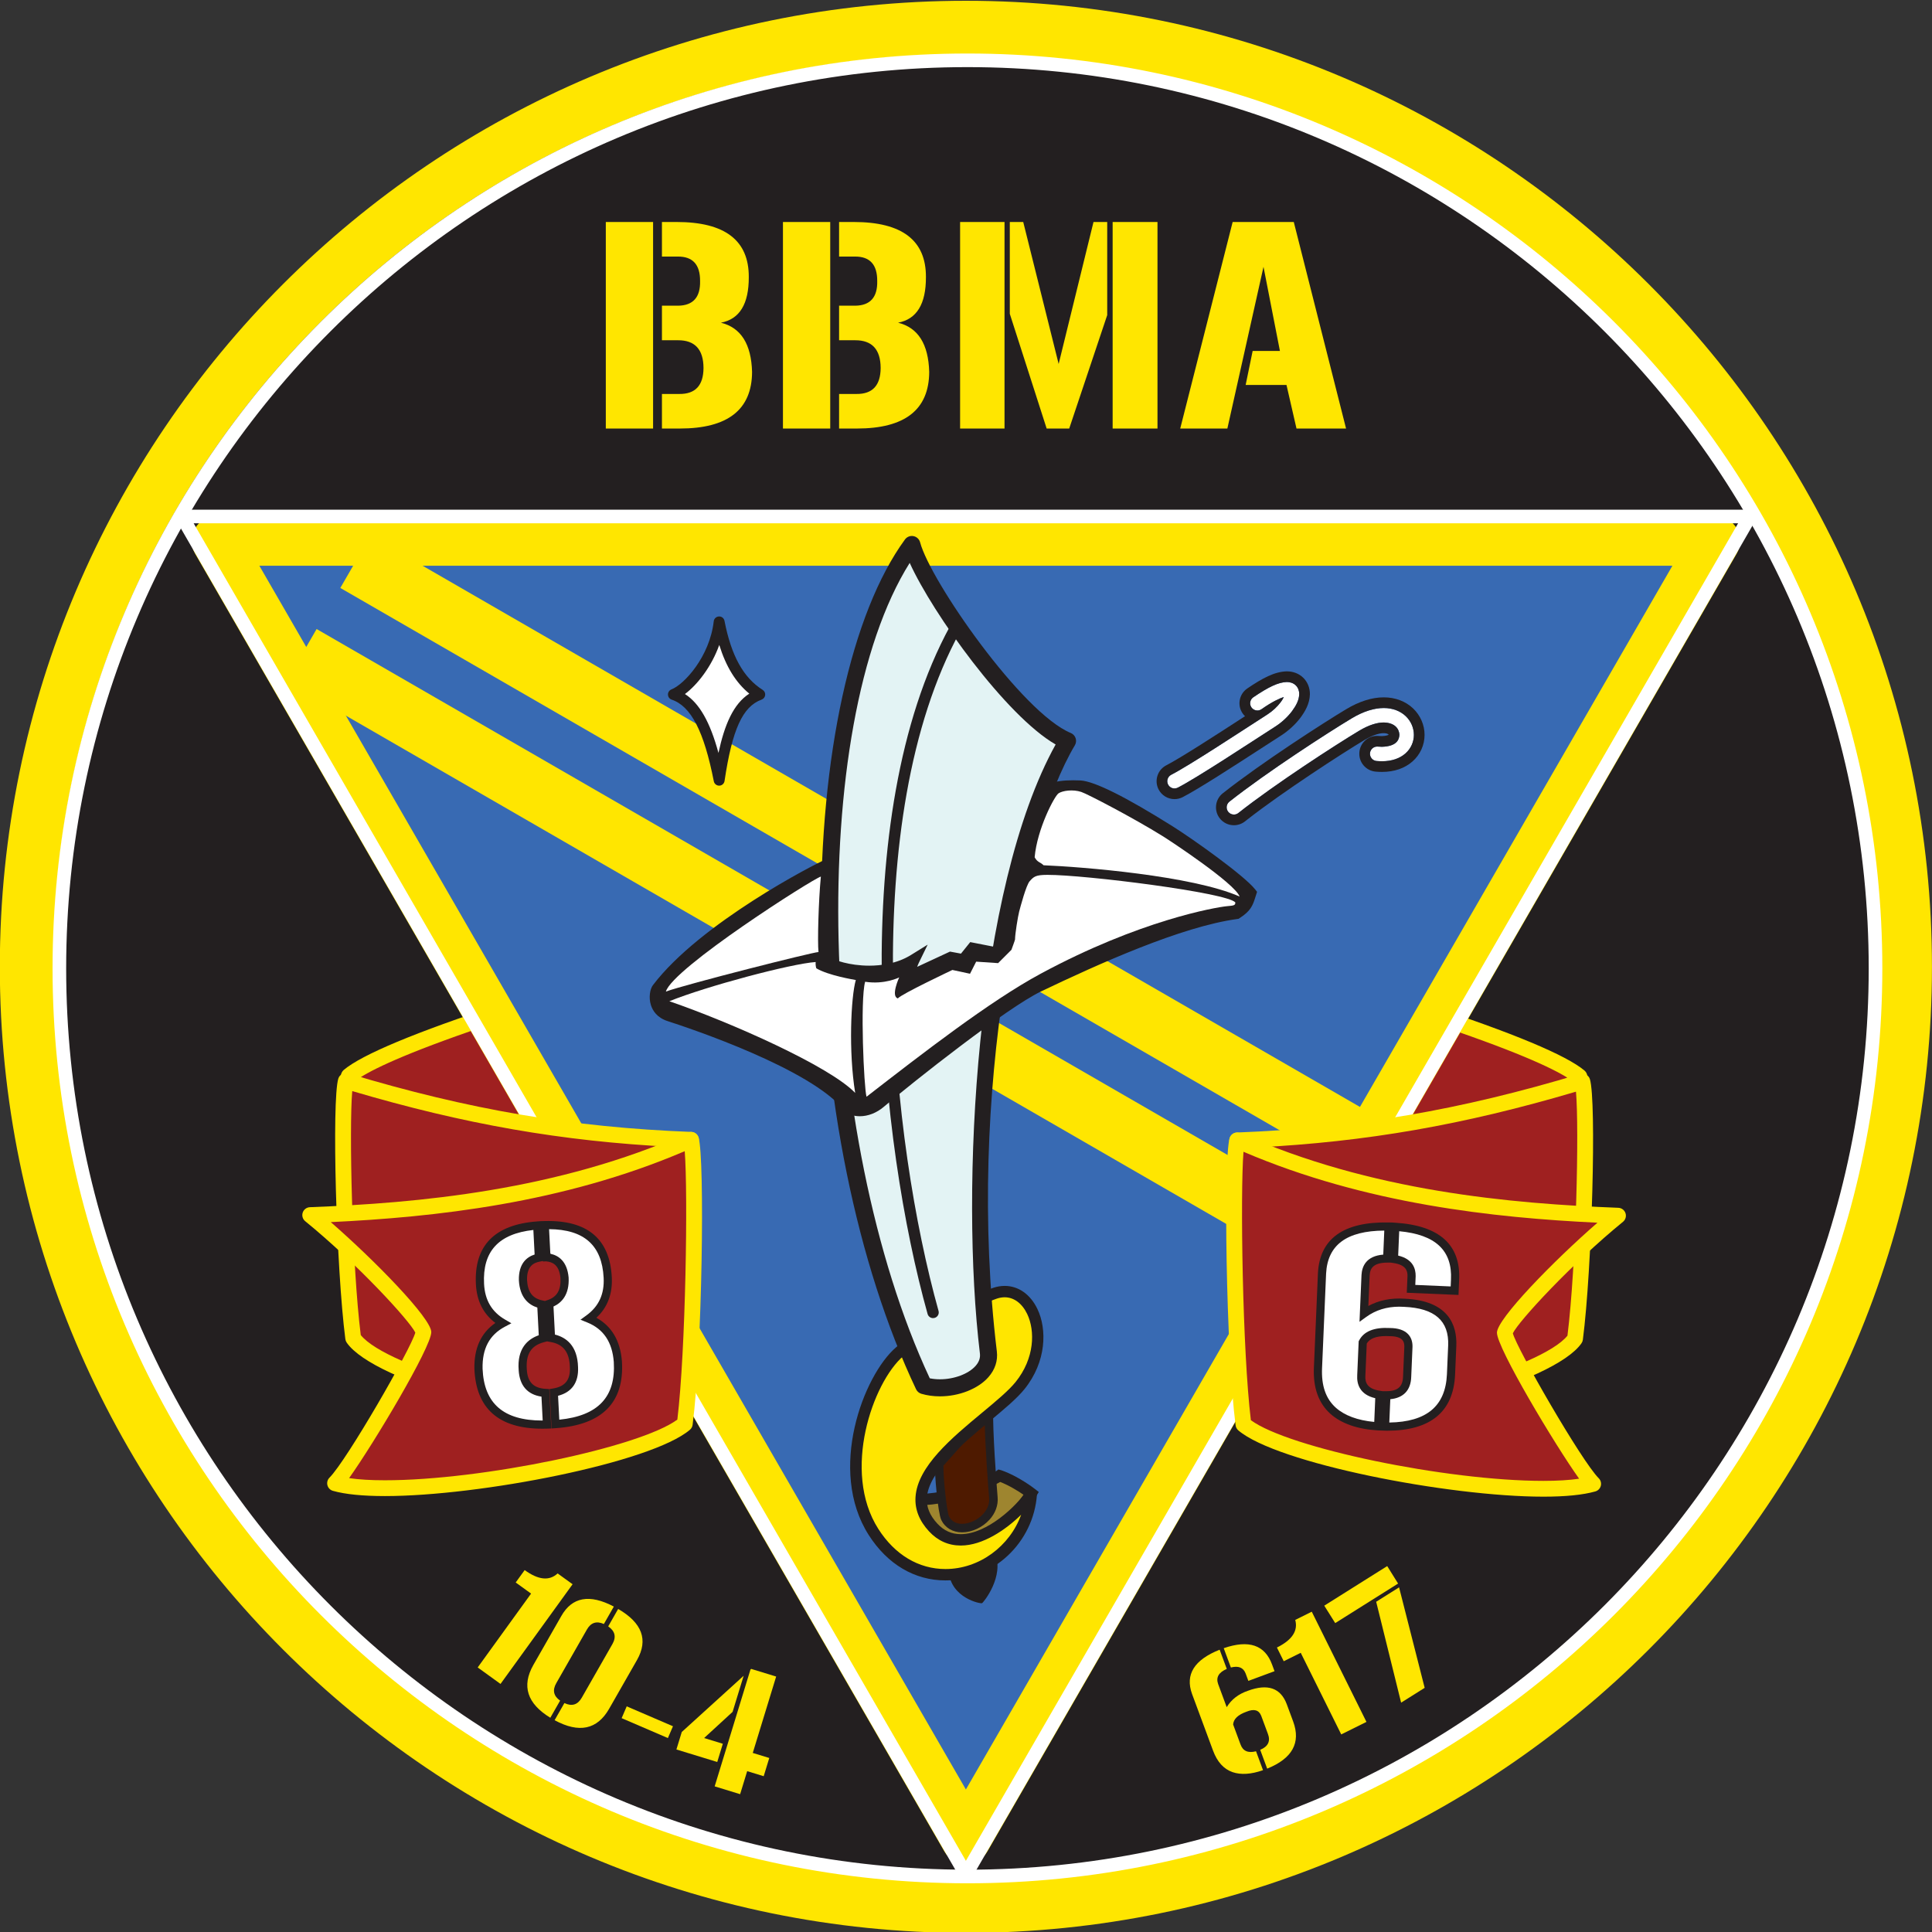 <?xml version="1.0" encoding="UTF-8" standalone="no"?>
<svg id="svg2" xmlns="http://www.w3.org/2000/svg" viewBox="0 0 473 473" height="473" width="473" xml:space="preserve"
     version="1.1">
    <rect x="0" y="0" width="473" height="473" fill="#333333" stroke="none"/>
    <defs id="defs6">
        <clipPath id="clipPath18"><path id="path16" d="M 0,792 H 612 V 0 H 0 Z"/></clipPath>
    </defs>
    <g id="g10" transform="matrix(1.333,0,0,-1.333,-172.229,762.913)">
        <g id="g12">
            <g clip-path="url(#clipPath18)" id="g14">
                <g transform="translate(479.129,394.754)" id="g20">
                    <path id="path22"
                          style="fill:#231f20;fill-opacity:1;fill-rule:nonzero;stroke:none"
                          d="m 0,0 c 0,-95.284 -77.244,-172.527 -172.527,-172.527 -95.283,0 -172.526,77.243 -172.526,172.527 0,95.283 77.243,172.526 172.526,172.526 C -77.244,172.526 0,95.283 0,0"
                    />
                </g>
                <g id="g24">
                    <path id="path26" transform="translate(306.602,562.375)"
                          style="fill:#ffe600;fill-opacity:1;fill-rule:nonzero;stroke:none"
                          d="m 0,0 c -92.426,0 -167.621,-75.194 -167.621,-167.621 0,-92.428 75.195,-167.622 167.621,-167.622 92.428,0 167.622,75.194 167.622,167.622 C 167.622,-75.194 92.428,0 0,0 m 0,-345.053 c -97.835,0 -177.43,79.596 -177.43,177.432 0,97.835 79.595,177.431 177.43,177.431 97.836,0 177.432,-79.596 177.432,-177.431 0,-97.836 -79.596,-177.432 -177.432,-177.432"
                    />
                </g>
                <g id="g28">
                    <path id="path30" transform="translate(306.887,560)"
                          style="fill:#ffffff;fill-opacity:1;fill-rule:nonzero;stroke:none"
                          d="m 0,0 c -91.274,0 -165.53,-74.257 -165.53,-165.531 0,-91.276 74.256,-165.533 165.53,-165.533 91.275,0 165.533,74.257 165.533,165.533 C 165.533,-74.257 91.275,0 0,0 m 0,-333.564 c -92.652,0 -168.03,75.378 -168.03,168.033 C -168.03,-72.878 -92.652,2.5 0,2.5 92.654,2.5 168.033,-72.878 168.033,-165.531 168.033,-258.186 92.654,-333.564 0,-333.564"
                    />
                </g>
                <g id="g32">
                    <path id="path34" transform="translate(193.272,374.707)"
                          style="fill:#9f2020;fill-opacity:1;fill-rule:nonzero;stroke:none"
                          d="M 0,0 C 4.706,3.97 23.117,10.078 28.692,11.909 31.05,9.049 40.311,-12.316 40.849,-13.445 41.389,-14.574 -1.153,-2.674 0,0"
                    />
                </g>
                <g id="g36" transform="translate(195.484,374.507)">
                    <path id="path38"
                          style="fill:#ffe600;fill-opacity:1;fill-rule:nonzero;stroke:none"
                          d="M 0,0 C 5.336,-2.934 28.662,-9.804 36.267,-11.491 30.969,0.456 27.492,7.797 25.903,10.393 9.57,4.987 2.802,1.76 0,0 m 38.455,-14.771 c -2.17,0 -39.131,9.732 -41.812,13.808 -0.36,0.547 -0.428,1.18 -0.188,1.737 0.089,0.207 0.225,0.39 0.397,0.535 3.345,2.822 13.161,6.92 29.174,12.178 0.569,0.186 1.191,0.005 1.572,-0.455 1.872,-2.27 7.138,-13.907 11.517,-23.791 0.45,-1.015 0.747,-1.686 0.83,-1.861 0.215,-0.449 0.184,-1.014 -0.081,-1.435 -0.169,-0.267 -0.576,-0.716 -1.409,-0.716"
                    />
                </g>
                <g id="g40" transform="translate(419.282,374.597)">
                    <path id="path42"
                          style="fill:#9f2020;fill-opacity:1;fill-rule:nonzero;stroke:none"
                          d="M 0,0 C -4.706,3.97 -23.117,10.079 -28.692,11.909 -31.051,9.05 -40.311,-12.315 -40.85,-13.445 -41.39,-14.574 1.153,-2.674 0,0"
                    />
                </g>
                <g id="g44" transform="translate(391.166,384.789)">
                    <path id="path46"
                          style="fill:#ffe600;fill-opacity:1;fill-rule:nonzero;stroke:none"
                          d="m 0,0 c -1.589,-2.595 -5.066,-9.938 -10.363,-21.884 7.603,1.688 30.93,8.558 36.266,11.491 C 23.101,-8.631 16.331,-5.401 0,0 m -12.552,-25.163 v 0 c -0.833,0 -1.24,0.448 -1.409,0.717 -0.266,0.421 -0.296,0.985 -0.081,1.434 0.083,0.174 0.38,0.846 0.831,1.863 4.378,9.883 9.644,21.519 11.516,23.789 0.38,0.461 1.005,0.641 1.571,0.455 16.009,-5.255 25.825,-9.353 29.176,-12.179 0.172,-0.145 0.307,-0.327 0.396,-0.534 0.24,-0.558 0.172,-1.191 -0.187,-1.737 -2.682,-4.078 -39.64,-13.808 -41.813,-13.808"
                    />
                </g>
                <g transform="translate(444.254,472.976)" id="g48">
                    <path id="path50"
                          style="fill:#386ab3;fill-opacity:1;fill-rule:nonzero;stroke:none"
                          d="M 0,0 -137.652,-238.421 -275.305,0 Z"
                    />
                </g>
                <g id="g52" transform="translate(176.837,468.422)">
                    <path id="path54"
                          style="fill:#ffe600;fill-opacity:1;fill-rule:nonzero;stroke:none"
                          d="M 0,0 129.765,-224.759 259.528,0 Z m 129.765,-238.422 c -1.627,0 -3.131,0.868 -3.945,2.277 L -11.833,2.277 c -0.813,1.409 -0.813,3.145 0,4.555 0.814,1.409 2.318,2.276 3.945,2.276 h 275.305 c 1.626,0 3.13,-0.867 3.944,-2.276 0.813,-1.41 0.813,-3.146 0,-4.555 L 133.708,-236.145 c -0.813,-1.409 -2.316,-2.277 -3.943,-2.277"
                    />
                </g>
                <g transform="translate(164.773,476.218)" id="g56">
                    <path id="path58"
                          style="fill:#ffffff;fill-opacity:1;fill-rule:nonzero;stroke:none"
                          d="M 0,0 141.83,-245.656 283.658,0 Z m 141.83,-249.406 c -0.447,0 -0.86,0.238 -1.083,0.625 L -3.248,0.625 c -0.223,0.387 -0.223,0.863 0,1.25 0.224,0.387 0.636,0.625 1.083,0.625 h 287.988 c 0.447,0 0.86,-0.238 1.083,-0.625 0.223,-0.387 0.223,-0.863 0,-1.25 L 142.912,-248.781 c -0.224,-0.387 -0.636,-0.625 -1.082,-0.625"
                    />
                </g>
                <g transform="translate(184.582,451.998)" id="g60">
                    <path id="path62"
                          style="fill:#386ab3;fill-opacity:1;fill-rule:nonzero;stroke:none"
                          d="M 0,0 189.289,-109.287"
                    />
                </g>
                <g transform="translate(371.099,337.91)" id="g64">
                    <path id="path66"
                          style="fill:#ffe600;fill-opacity:1;fill-rule:nonzero;stroke:none"
                          d="m 0,0 -189.289,109.286 5.544,9.603 L 5.543,9.602 Z"
                    />
                </g>
                <g transform="translate(194.481,469.144)" id="g68">
                    <path id="path70"
                          style="fill:#386ab3;fill-opacity:1;fill-rule:nonzero;stroke:none"
                          d="M 0,0 189.289,-109.286"
                    />
                </g>
                <g transform="translate(380.998,355.057)" id="g72">
                    <path id="path74"
                          style="fill:#ffe600;fill-opacity:1;fill-rule:nonzero;stroke:none"
                          d="m 0,0 -189.29,109.286 5.544,9.602 L 5.543,9.602 Z"
                    />
                </g>
                <g transform="translate(261.286,458.107)" id="g76">
                    <path id="path78"
                          style="fill:#ffffff;fill-opacity:1;fill-rule:nonzero;stroke:none"
                          d="M 0,0 C 1.042,-5.361 3,-10.515 7.459,-13.331 3.164,-14.89 1.322,-20.223 0,-29.075 -1.637,-20.73 -3.951,-14.83 -8.4,-13.331 -5.61,-12.255 -0.765,-6.689 0,0"
                    />
                </g>
                <g transform="translate(255.004,444.86)" id="g80">
                    <path id="path82"
                          style="fill:#231f20;fill-opacity:1;fill-rule:nonzero;stroke:none"
                          d="M 0,0 C 2.662,-1.71 4.616,-5.138 6.156,-10.819 7.268,-5.645 8.888,-1.82 11.818,0.072 9.35,2.096 7.549,5.01 6.303,9.013 4.881,5.028 2.292,1.712 0,0 m 6.281,-16.828 c -0.476,0 -0.888,0.337 -0.981,0.807 -1.799,9.17 -4.185,13.792 -7.738,14.989 -0.399,0.135 -0.671,0.505 -0.681,0.927 -0.008,0.42 0.247,0.802 0.64,0.954 2.313,0.892 7.02,5.975 7.767,12.512 0.056,0.49 0.462,0.866 0.955,0.885 0.498,0.032 0.926,-0.324 1.02,-0.808 C 8.51,7.023 10.738,2.995 14.275,0.762 14.597,0.558 14.776,0.188 14.735,-0.191 14.694,-0.571 14.44,-0.894 14.082,-1.024 10.599,-2.288 8.689,-6.48 7.271,-15.976 c -0.072,-0.481 -0.48,-0.841 -0.966,-0.852 -0.008,0 -0.016,0 -0.024,0"
                    />
                </g>
                <g transform="translate(192.727,373.799)" id="g84">
                    <path id="path86"
                          style="fill:#9f2020;fill-opacity:1;fill-rule:nonzero;stroke:none"
                          d="m 0,0 c 23.454,-7.058 42.458,-10.004 63.393,-10.813 -10.069,-8.201 -12.257,-24.875 -12.257,-26.485 0,-2.321 6.056,-20.94 9.214,-24.098 C 47.71,-64.959 6.812,-55.172 1.345,-47.233 -0.431,-33.501 -1.054,-3.441 0,0"
                    />
                </g>
                <g transform="translate(195.463,327.125)" id="g88">
                    <path id="path90"
                          style="fill:#ffe600;fill-opacity:1;fill-rule:nonzero;stroke:none"
                          d="m 0,0 c 4.793,-5.985 33.566,-14.026 50.5,-14.026 1.777,0 3.334,0.093 4.656,0.28 -3.531,6.07 -8.206,20.997 -8.206,23.122 0,2.056 1.982,16.271 10.222,25.188 C 36.922,35.59 19.069,38.711 -1.564,44.811 -2.159,38.067 -1.6,12.778 0,0 m 50.5,-16.927 c -17.12,0 -48.02,8.189 -53.085,15.545 -0.131,0.19 -0.215,0.407 -0.245,0.637 -1.681,13 -2.515,43.853 -1.293,47.844 0.233,0.762 1.041,1.192 1.805,0.964 22.227,-6.689 41.077,-9.905 63.03,-10.752 0.603,-0.024 1.129,-0.417 1.32,-0.99 0.191,-0.572 0.008,-1.203 -0.46,-1.585 C 52.178,27.085 49.85,11.347 49.85,9.376 c 0.019,-1.872 5.889,-20.173 8.789,-23.073 0.364,-0.365 0.508,-0.894 0.378,-1.392 -0.13,-0.498 -0.514,-0.89 -1.01,-1.03 -1.903,-0.536 -4.429,-0.808 -7.507,-0.808"
                    />
                </g>
                <g transform="translate(256.12,362.986)" id="g92">
                    <path id="path94"
                          style="fill:#9f2020;fill-opacity:1;fill-rule:nonzero;stroke:none"
                          d="m 0,0 c -23.455,-10.463 -49.006,-13.018 -69.941,-13.826 10.068,-8.201 20.786,-19.88 20.786,-21.491 0,-2.322 -13.063,-24.602 -16.221,-27.759 12.64,-3.564 56.225,4.08 64.231,10.924 C 0.631,-38.419 1.054,-3.441 0,0"
                    />
                </g>
                <g transform="translate(193.322,300.853)" id="g96">
                    <path id="path98"
                          style="fill:#ffe600;fill-opacity:1;fill-rule:nonzero;stroke:none"
                          d="m 0,0 c 1.772,-0.265 3.972,-0.398 6.575,-0.398 17.865,0 46.826,6.06 53.712,11.146 1.542,12.704 1.967,41.654 1.353,49.296 C 39.218,50.443 15.574,47.916 -3.367,47.017 4.714,39.986 15.093,29.35 15.093,26.815 15.093,24.04 4.51,6.311 0,0 M 6.576,-3.299 H 6.575 c -4.075,0 -7.287,0.322 -9.547,0.96 -0.495,0.14 -0.88,0.531 -1.009,1.029 -0.13,0.498 0.013,1.029 0.377,1.392 3.161,3.16 14.957,23.657 15.764,26.644 -1.057,2.207 -10.808,12.791 -20.219,20.456 -0.468,0.381 -0.651,1.012 -0.46,1.585 0.191,0.572 0.717,0.965 1.32,0.989 19.721,0.762 45.433,3.008 69.406,13.701 0.379,0.169 0.814,0.169 1.191,-0.004 0.379,-0.172 0.665,-0.498 0.787,-0.895 C 65.355,58.734 64.852,23.412 63.091,9.795 63.045,9.438 62.869,9.111 62.595,8.878 55.529,2.837 24.046,-3.299 6.576,-3.299"
                    />
                </g>
                <g transform="translate(419.826,373.69)" id="g100">
                    <path id="path102"
                          style="fill:#9f2020;fill-opacity:1;fill-rule:nonzero;stroke:none"
                          d="m 0,0 c -23.454,-7.059 -42.458,-10.004 -63.393,-10.813 10.068,-8.202 12.257,-24.875 12.257,-26.486 0,-2.32 -6.056,-20.941 -9.215,-24.098 12.641,-3.563 53.539,6.225 59.005,14.163 C 0.431,-33.502 1.054,-3.441 0,0"
                    />
                </g>
                <g transform="translate(361.934,313.269)" id="g104">
                    <path id="path106"
                          style="fill:#ffe600;fill-opacity:1;fill-rule:nonzero;stroke:none"
                          d="m 0,0 c 1.321,-0.186 2.879,-0.28 4.656,-0.28 16.932,0 45.706,8.04 50.5,14.026 1.6,12.778 2.159,38.067 1.564,44.812 C 36.09,52.458 18.236,49.337 -2.016,48.312 6.224,39.394 8.207,25.177 8.207,23.122 8.207,20.997 3.531,6.07 0,0 M 4.657,-3.181 H 4.656 c -3.079,0 -5.604,0.272 -7.508,0.808 -0.495,0.14 -0.879,0.532 -1.009,1.03 -0.13,0.498 0.013,1.029 0.378,1.392 2.899,2.899 8.771,21.201 8.79,23.074 0,1.97 -2.328,17.707 -11.723,25.361 -0.468,0.381 -0.65,1.012 -0.46,1.584 0.191,0.573 0.717,0.966 1.32,0.99 21.956,0.848 40.806,4.063 63.031,10.752 0.762,0.231 1.57,-0.201 1.804,-0.964 C 60.502,56.854 59.667,26.001 57.985,13 57.956,12.771 57.872,12.554 57.741,12.364 52.675,5.008 21.776,-3.181 4.657,-3.181"
                    />
                </g>
                <g transform="translate(356.434,362.877)" id="g108">
                    <path id="path110"
                          style="fill:#9f2020;fill-opacity:1;fill-rule:nonzero;stroke:none"
                          d="m 0,0 c 23.454,-10.464 49.007,-13.018 69.939,-13.826 -10.066,-8.202 -20.784,-19.881 -20.784,-21.491 0,-2.322 13.063,-24.603 16.221,-27.76 C 52.735,-66.641 9.151,-58.997 1.145,-52.152 -0.631,-38.42 -1.054,-3.442 0,0"
                    />
                </g>
                <g transform="translate(358.943,311.492)" id="g112">
                    <path id="path114"
                          style="fill:#ffe600;fill-opacity:1;fill-rule:nonzero;stroke:none"
                          d="m 0,0 c 6.887,-5.087 35.848,-11.147 53.713,-11.147 2.602,0 4.804,0.133 6.575,0.398 -4.511,6.311 -15.093,24.04 -15.093,26.816 0,2.533 10.378,13.169 18.459,20.202 C 44.712,37.168 21.067,39.695 -1.353,49.296 -1.966,41.654 -1.541,12.704 0,0 m 53.713,-14.048 c -17.47,0 -48.953,6.137 -56.021,12.178 -0.273,0.233 -0.45,0.56 -0.496,0.917 -1.76,13.617 -2.263,48.938 -1.092,52.763 0.121,0.397 0.408,0.723 0.786,0.895 0.377,0.173 0.811,0.174 1.191,0.004 23.97,-10.693 49.682,-12.939 69.404,-13.701 0.604,-0.024 1.129,-0.417 1.321,-0.989 0.19,-0.573 0.007,-1.204 -0.46,-1.584 C 58.907,28.743 49.127,18.12 48.118,15.958 c 0.676,-2.722 12.595,-23.446 15.774,-26.625 0.364,-0.363 0.507,-0.894 0.378,-1.392 -0.13,-0.498 -0.515,-0.889 -1.01,-1.029 -2.26,-0.638 -5.472,-0.96 -9.547,-0.96"
                    />
                </g>
                <g transform="translate(253.743,516.183)" id="g116">
                    <path id="path118"
                          style="fill:#ffe600;fill-opacity:1;fill-rule:nonzero;stroke:none"
                          d="M 0,0 C 2.763,0.035 4.11,1.548 4.04,4.539 4.057,7.546 2.693,9.042 -0.052,9.024 h -2.912 v 6.349 h 2.702 c 8.866,0 13.283,-3.375 13.248,-10.126 0.017,-4.932 -1.688,-7.722 -5.116,-8.369 3.673,-0.909 5.579,-3.926 5.719,-9.05 -0.035,-6.926 -4.46,-10.389 -13.274,-10.389 h -3.279 v 6.349 H 0.21 c 2.956,-0.036 4.442,1.556 4.46,4.774 -0.018,3.411 -1.583,5.107 -4.696,5.09 H -2.964 V 0 Z m -13.274,15.373 h 8.683 v -37.934 h -8.683 z"
                    />
                </g>
                <g transform="translate(286.278,516.183)" id="g120">
                    <path id="path122"
                          style="fill:#ffe600;fill-opacity:1;fill-rule:nonzero;stroke:none"
                          d="M 0,0 C 2.763,0.035 4.11,1.548 4.04,4.539 4.057,7.546 2.693,9.042 -0.052,9.024 h -2.912 v 6.349 h 2.702 c 8.866,0 13.283,-3.375 13.248,-10.126 0.017,-4.932 -1.688,-7.722 -5.116,-8.369 3.673,-0.909 5.579,-3.926 5.719,-9.05 -0.035,-6.926 -4.46,-10.389 -13.274,-10.389 h -3.279 v 6.349 H 0.21 c 2.956,-0.036 4.442,1.556 4.46,4.774 -0.018,3.411 -1.583,5.107 -4.696,5.09 H -2.964 V 0 Z m -13.274,15.373 h 8.683 v -37.934 h -8.683 z"
                    />
                </g>
                <path id="path124"
                      style="fill:#ffe600;fill-opacity:1;fill-rule:nonzero;stroke:none"
                      d="m 333.556,531.556 h 8.237 v -37.934 h -8.237 z m -7.975,-37.933 h -4.145 l -6.768,21.065 v 16.868 h 2.466 l 6.506,-26.076 6.401,26.076 h 2.518 v -17.104 z m -20.042,37.933 h 8.159 v -37.934 h -8.159 z"
                />
                <g transform="translate(355.598,531.556)" id="g126">
                    <path id="path128"
                          style="fill:#ffe600;fill-opacity:1;fill-rule:nonzero;stroke:none"
                          d="m 0,0 h 11.227 l 9.601,-37.934 h -9.102 l -1.837,8.001 H 2.387 l 1.285,6.244 H 8.683 L 5.666,-8.237 -0.971,-37.934 h -8.658 z"
                    />
                </g>
                <g transform="translate(223.92,281.682)" id="g130">
                    <path id="path132"
                          style="fill:#ffe600;fill-opacity:1;fill-rule:nonzero;stroke:none"
                          d="M 0,0 1.647,2.279 C 4.157,0.453 6.174,0.247 7.7,1.664 l 2.748,-1.986 -13.237,-18.311 -4.191,3.029 9.804,13.563 z"
                    />
                </g>
                <g transform="translate(241.68,270.371)" id="g134">
                    <path id="path136"
                          style="fill:#ffe600;fill-opacity:1;fill-rule:nonzero;stroke:none"
                          d="M 0,0 C 0.744,1.303 0.487,2.386 -0.771,3.248 L 1.058,6.451 C 5.465,3.896 6.619,0.772 4.52,-2.924 l -5.13,-8.98 c -2.19,-3.813 -5.525,-4.504 -10.004,-2.078 l 1.798,3.148 c 1.377,-0.655 2.441,-0.326 3.19,0.984 z m -9.394,5.133 c 1.986,3.519 5.206,4.104 9.657,1.754 L -1.566,3.685 C -2.914,4.287 -3.952,3.949 -4.681,2.674 l -5.626,-9.85 c -0.739,-1.293 -0.505,-2.363 0.704,-3.209 l -1.798,-3.147 c -4.261,2.601 -5.302,5.829 -3.124,9.683 z"
                    />
                </g>
                <g transform="translate(243.376,256.764)" id="g138">
                    <path id="path140"
                          style="fill:#ffe600;fill-opacity:1;fill-rule:nonzero;stroke:none"
                          d="M 0,0 0.933,2.168 9.429,-1.488 8.497,-3.656 Z"
                    />
                </g>
                <g transform="translate(267.035,265.69)" id="g142">
                    <path id="path144"
                          style="fill:#ffe600;fill-opacity:1;fill-rule:nonzero;stroke:none"
                          d="m 0,0 0.136,0.121 4.586,-1.404 -4.297,-14.03 3.033,-0.927 -1.025,-3.348 -3.033,0.93 -1.295,-4.229 -4.676,1.433 z m -12.614,-11.465 11.367,10.326 -2.032,-6.632 -5.23,-4.804 3.436,-1.053 -1.025,-3.347 -7.5,2.297 z"
                    />
                </g>
                <g transform="translate(357.962,265.016)" id="g146">
                    <path id="path148"
                          style="fill:#ffe600;fill-opacity:1;fill-rule:nonzero;stroke:none"
                          d="M 0,0 C -0.424,1.053 -1.32,1.404 -2.689,1.053 L -4.004,4.598 C 0.613,6.197 3.577,5.186 4.887,1.561 L 5.327,0.374 0.521,-1.407 Z m -0.927,-13.059 c 0.433,-1.228 1.385,-1.652 2.856,-1.274 l 1.286,-3.472 c -2.193,-0.768 -4.059,-0.888 -5.599,-0.359 -1.621,0.566 -2.813,1.879 -3.577,3.94 l -3.865,10.432 c -1.285,3.557 0.407,6.261 5.075,8.113 L -3.442,0.79 c -1.49,-0.63 -2.019,-1.554 -1.589,-2.771 l 1.574,-4.249 c 0.856,1.406 2.151,2.408 3.885,3.005 3.643,1.35 6.025,0.528 7.146,-2.466 l 1.179,-3.18 c 1.435,-3.9 -0.158,-6.785 -4.776,-8.652 l -1.282,3.458 c 1.463,0.608 1.932,1.592 1.406,2.954 L 2.879,-7.814 C 2.461,-6.748 1.563,-6.498 0.185,-7.064 -1.376,-7.62 -2.197,-8.402 -2.278,-9.41 Z"
                    />
                </g>
                <g transform="translate(364.979,267.219)" id="g150">
                    <path id="path152"
                          style="fill:#ffe600;fill-opacity:1;fill-rule:nonzero;stroke:none"
                          d="M 0,0 -1.25,2.52 C 1.535,3.891 2.656,5.58 2.112,7.59 L 5.149,9.098 15.193,-11.142 10.561,-13.44 3.122,1.55 Z"
                    />
                </g>
                <g transform="translate(386.539,259.613)" id="g154">
                    <path id="path156"
                          style="fill:#ffe600;fill-opacity:1;fill-rule:nonzero;stroke:none"
                          d="m 0,0 -4.581,18.529 4.206,2.645 4.7,-18.455 z m -0.556,21.872 -11.548,-7.261 -2.012,3.201 11.561,7.27 z"
                    />
                </g>
                <g transform="translate(242.684,322.238)" id="g158">
                    <path id="path160"
                          style="fill:#ffffff;fill-opacity:1;fill-rule:nonzero;stroke:none"
                          d="m 0,0 c 0.435,-7.084 -3.389,-10.905 -11.467,-11.467 l -0.298,5.804 c 2.586,0.426 3.82,1.964 3.702,4.614 -0.073,3.158 -1.478,4.96 -4.216,5.406 l -0.321,6.267 c 2.001,0.689 2.937,2.277 2.809,4.765 -0.208,2.318 -1.29,3.576 -3.247,3.769 l -10e-4,0.024 -0.08,-0.004 -0.302,5.9 c 7.366,0.199 11.218,-3.01 11.557,-9.626 0.166,-3.235 -0.99,-5.755 -3.47,-7.56 C -2.087,6.574 -0.31,3.944 0,0 m -25.597,-1.312 c -0.095,3.955 1.404,6.753 4.498,8.396 -2.65,1.543 -4.058,3.931 -4.224,7.166 -0.339,6.615 3.165,10.201 10.512,10.758 l 0.303,-5.901 c -1.999,-0.38 -2.974,-1.75 -2.924,-4.111 0.131,-2.535 1.252,-4.026 3.364,-4.472 l 0.318,-6.217 c -2.731,-0.711 -3.971,-2.657 -3.718,-5.838 0.153,-2.649 1.537,-4.053 4.153,-4.211 l 0.298,-5.804 c -8.095,-0.268 -12.288,3.143 -12.58,10.234"
                    />
                </g>
                <g transform="translate(228.92,340.725)" id="g162">
                    <path id="path164"
                          style="fill:#231f20;fill-opacity:1;fill-rule:nonzero;stroke:none"
                          d="m 0,0 -0.604,-0.115 c -1.02,-0.195 -2.37,-0.755 -2.314,-3.36 0.112,-2.178 0.992,-3.379 2.768,-3.754 l 0.536,-0.112 v 0.004 l 0.533,0.184 c 1.684,0.579 2.416,1.855 2.305,4.017 C 2.996,-0.6 1.647,-0.173 0.652,-0.074 L 0.548,-0.064 0.015,-0.09 Z m 2.78,-24.752 0.226,-4.389 c 7.127,0.707 10.403,4.184 10.009,10.609 -0.287,3.657 -1.879,6.03 -4.868,7.242 l -1.249,0.508 1.09,0.794 c 2.282,1.661 3.316,3.924 3.163,6.916 C 10.846,2.885 7.567,5.805 1.131,5.85 L 1.355,1.477 1.363,1.478 1.385,1.328 C 2.867,1.011 4.452,-0.043 4.72,-3.03 4.885,-6.221 3.406,-7.686 1.94,-8.358 l 0.264,-5.154 c 2.007,-0.5 4.153,-1.98 4.247,-6.006 0.123,-2.787 -1.142,-4.588 -3.671,-5.234 M -1.756,5.703 C -8.152,5 -11.116,1.755 -10.811,-4.198 c 0.154,-2.991 1.414,-5.136 3.853,-6.556 l 1.166,-0.679 -1.191,-0.631 c -2.848,-1.512 -4.189,-4.037 -4.1,-7.717 0.263,-6.399 3.849,-9.516 10.959,-9.516 h 0.082 l -0.226,4.389 c -2.58,0.383 -4.023,2.047 -4.185,4.847 -0.322,4.042 1.704,5.734 3.688,6.428 l -0.261,5.086 c -1.564,0.498 -3.225,1.792 -3.391,5.019 -0.065,3.03 1.416,4.253 2.892,4.724 z m 1.632,-36.5 c -7.967,0 -12.159,3.69 -12.459,10.967 -0.091,3.788 1.203,6.623 3.85,8.455 -2.218,1.668 -3.419,4.051 -3.576,7.101 -0.362,7.069 3.408,10.953 11.205,11.544 l 0.658,0.049 V 7.32 l 0.108,0.007 0.001,-0.004 0.659,0.019 c 7.845,0.199 11.965,-3.273 12.327,-10.338 0.156,-3.05 -0.795,-5.543 -2.831,-7.429 2.821,-1.551 4.398,-4.237 4.693,-8.003 0.464,-7.555 -3.629,-11.68 -12.163,-12.273 l -0.762,-0.053 -0.371,7.235 0.661,0.11 c 2.199,0.361 3.176,1.582 3.076,3.841 -0.066,2.823 -1.206,4.31 -3.588,4.699 l -0.598,0.11 -0.563,-0.146 c -2.381,-0.62 -3.385,-2.226 -3.16,-5.053 0.132,-2.273 1.228,-3.388 3.451,-3.521 l 0.67,-0.042 0.371,-7.236 -0.764,-0.025 c -0.303,-0.01 -0.602,-0.015 -0.895,-0.015"
                    />
                </g>
                <g transform="translate(388.459,337.958)" id="g166">
                    <path id="path168"
                          style="fill:#ffffff;fill-opacity:1;fill-rule:nonzero;stroke:none"
                          d="m 0,0 c 0.027,1.775 -1.053,2.823 -3.238,3.145 l 0.252,5.903 C 4.633,8.559 8.291,5.308 7.984,-0.707 L 7.9,-2.683 l -8,0.342 z m -9.234,-18.25 c -0.121,-2.031 0.993,-3.219 3.34,-3.563 l -0.247,-5.782 c -3.623,0.221 -6.384,1.178 -8.283,2.871 -1.992,1.796 -2.915,4.41 -2.767,7.84 l 0.742,17.367 c 0.301,5.902 4.373,8.774 12.219,8.618 L -4.48,3.223 C -7.008,3.216 -8.329,2.205 -8.447,0.19 l -0.302,-7.073 c 2.084,1.507 4.555,2.167 7.415,1.981 6.064,-0.26 8.999,-2.886 8.803,-7.879 L 7.242,-18.074 C 6.948,-24.562 2.91,-27.753 -4.872,-27.648 l 0.246,5.756 c 2.476,-0.008 3.747,1.126 3.812,3.405 l 0.234,5.488 c 0.043,1.789 -1.1,2.694 -3.428,2.712 -2.584,0.142 -4.24,-0.486 -4.967,-1.889 z"
                    />
                </g>
                <g transform="translate(389.141,336.335)" id="g170">
                    <path id="path172"
                          style="fill:#231f20;fill-opacity:1;fill-rule:nonzero;stroke:none"
                          d="M 0,0 6.501,-0.278 6.554,0.948 C 6.827,6.325 3.716,9.245 -2.952,9.862 L -3.143,5.384 C -0.471,4.757 0.09,3.016 0.068,1.611 Z m -6.005,-19.516 0.7,-0.003 c 2.072,0 3.007,0.826 3.059,2.676 l 0.235,5.499 c 0.013,0.56 -0.119,0.983 -0.406,1.279 -0.411,0.423 -1.177,0.643 -2.278,0.651 -0.26,0.014 -0.478,0.019 -0.687,0.019 -1.817,0 -2.975,-0.447 -3.532,-1.368 l -0.253,-5.896 c -0.065,-1.112 0.182,-2.419 2.701,-2.789 z m 1.417,-1.471 -0.183,-4.287 c 6.855,0.111 10.318,3.011 10.583,8.857 l 0.226,5.291 c 0.178,4.534 -2.467,6.856 -8.086,7.098 -0.315,0.02 -0.609,0.03 -0.898,0.03 -2.296,0 -4.33,-0.629 -6.045,-1.869 l -1.255,-0.907 0.368,8.62 c 0.093,1.595 0.881,3.466 3.996,3.72 l 0.188,4.413 C -12.616,9.935 -16.113,7.346 -16.382,2.068 l -0.742,-17.361 c -0.139,-3.225 0.687,-5.597 2.52,-7.251 1.626,-1.449 4.001,-2.33 7.066,-2.62 l 0.185,4.357 c -2.884,0.672 -3.407,2.637 -3.312,4.225 l 0.267,6.228 0.076,0.146 c 0.871,1.682 2.76,2.451 5.674,2.293 1.482,-0.011 2.607,-0.383 3.308,-1.106 0.573,-0.592 0.852,-1.39 0.828,-2.373 l -0.235,-5.502 c -0.068,-2.432 -1.425,-3.868 -3.841,-4.091 m -0.599,-5.791 -1.681,0.057 c -3.778,0.231 -6.718,1.26 -8.736,3.061 -2.161,1.947 -3.175,4.783 -3.018,8.431 l 0.742,17.368 c 0.323,6.358 4.696,9.484 12.983,9.335 l 0.512,-0.011 v 0.006 L -4.13,11.458 -4.131,11.452 -3.62,11.419 C 4.455,10.9 8.382,7.354 8.052,0.878 l -0.115,-2.719 -9.499,0.405 0.131,3.091 c 0.014,0.913 -0.268,2.028 -2.598,2.37 L -4.518,4.098 -5.16,4.096 C -7.894,4.088 -8.317,2.849 -8.38,1.77 l -0.241,-5.637 c 1.947,1.05 4.167,1.503 6.654,1.336 8.119,-0.348 9.652,-4.9 9.503,-8.657 L 7.31,-16.483 C 7,-23.314 2.796,-26.777 -5.187,-26.778"
                    />
                </g>
                <g transform="translate(311.957,287.017)" id="g174">
                    <path id="path176"
                          style="fill:#231f20;fill-opacity:1;fill-rule:evenodd;stroke:none"
                          d="m 0,0 c 1.743,-4.188 -2.107,-8.995 -2.389,-9.136 -0.282,-0.14 -5.702,0.928 -6.129,5.848 C -8.811,0.092 0,0 0,0"
                    />
                </g>
                <g transform="translate(318.615,298.054)" id="g178">
                    <path id="path180"
                          style="fill:#9e852f;fill-opacity:1;fill-rule:nonzero;stroke:none"
                          d="m 0,0 c 0,0 -2.852,2.219 -5.828,3.248 -0.522,-0.44 -8.764,-4.844 -15.848,-4.343 0,-0.667 0.67,-7.722 4.838,-9.002 C -11.716,-11.67 -3.648,-5.942 0,0"
                    />
                </g>
                <g transform="translate(298.093,295.875)" id="g182">
                    <path id="path184"
                          style="fill:#231f20;fill-opacity:1;fill-rule:nonzero;stroke:none"
                          d="m 0,0 c 0.307,-2.05 1.334,-6.104 3.99,-6.919 0.471,-0.144 0.992,-0.219 1.551,-0.219 4.133,0 10.155,4.068 13.564,9.051 C 18.177,2.554 16.532,3.6 14.814,4.27 12.786,3.097 6.088,0.001 0,0 M 5.541,-9.227 H 5.54 c -0.766,0 -1.494,0.105 -2.163,0.31 -5.16,1.584 -5.575,9.918 -5.575,10.001 V 2.205 L -1.08,2.126 c 6.686,-0.48 14.538,3.69 15.123,4.117 l 0.441,0.322 0.552,-0.151 C 18.139,5.341 21.042,3.098 21.164,3.003 L 21.901,2.429 21.413,1.632 C 18.206,-3.59 11.226,-9.227 5.541,-9.227"
                    />
                </g>
                <g transform="translate(310.839,313.635)" id="g186">
                    <path id="path188"
                          style="fill:#4e1a00;fill-opacity:1;fill-rule:nonzero;stroke:none"
                          d="m 0,0 c -0.139,-3.744 0.562,-13.41 0.813,-16.365 0.397,-4.636 -6.925,-7.77 -8.874,-3.746 -0.496,1.021 -1.204,8.267 -1.064,9.925 C -8.566,-9.518 0,0 0,0"
                    />
                </g>
                <g transform="translate(302.481,303.139)" id="g190">
                    <path id="path192"
                          style="fill:#231f20;fill-opacity:1;fill-rule:nonzero;stroke:none"
                          d="m 0,0 c -0.064,-2.013 0.62,-8.48 1.001,-9.273 0.564,-1.164 1.624,-1.408 2.413,-1.408 1.349,0 2.868,0.705 3.87,1.796 0.567,0.617 1.219,1.631 1.107,2.949 C 8.222,-3.96 7.639,3.77 7.564,8.443 4.741,5.304 0.896,1.022 0,0 m 3.414,-12.248 c -1.724,0 -3.117,0.835 -3.823,2.291 -0.6,1.238 -1.278,8.683 -1.139,10.334 l 0.021,0.246 0.159,0.189 c 0.56,0.672 8.793,9.819 9.143,10.209 l 1.446,1.605 -0.08,-2.159 C 8.997,6.596 9.756,-3.509 9.951,-5.803 10.077,-7.273 9.54,-8.744 8.438,-9.944 7.134,-11.365 5.209,-12.248 3.414,-12.248"
                    />
                </g>
                <g transform="translate(311.972,334.815)" id="g194">
                    <path id="path196"
                          style="fill:#ffe600;fill-opacity:1;fill-rule:nonzero;stroke:none"
                          d="m 0,0 c 6.78,2.241 11.185,-8.773 4.571,-16.971 -5.177,-6.416 -24.669,-16.656 -15.947,-26.057 5.863,-6.32 15.42,2.12 18.02,6.153 -0.981,-14.051 -19.747,-21.438 -28.977,-6.979 -7.197,11.274 -0.845,28.27 4.822,33.127 C -13.023,-6.879 -4.108,-1.357 0,0"
                    />
                </g>
                <g transform="translate(313.727,334.065)" id="g198">
                    <path id="path200"
                          style="fill:#231f20;fill-opacity:1;fill-rule:nonzero;stroke:none"
                          d="m 0,0 c -0.461,0 -0.941,-0.081 -1.427,-0.242 -3.858,-1.275 -12.678,-6.686 -17.159,-10.528 -5.654,-4.846 -11.365,-21.209 -4.622,-31.772 3.035,-4.753 7.413,-7.37 12.331,-7.37 6.247,0 11.83,4.218 13.902,9.975 -2.843,-2.785 -7.062,-5.659 -11.086,-5.659 -2.267,0 -4.231,0.877 -5.836,2.607 -1.791,1.93 -2.625,4.053 -2.478,6.309 0.367,5.636 6.677,10.872 12.243,15.493 2.488,2.065 4.839,4.016 6.136,5.623 3.516,4.357 3.604,9.415 2.132,12.494 C 3.203,-1.119 1.695,0 0,0 m -10.877,-52.002 c -5.656,0 -10.66,2.961 -14.091,8.335 -7.603,11.91 -0.978,29.341 5.022,34.483 4.722,4.048 13.737,9.563 17.863,10.926 0.698,0.231 1.398,0.347 2.083,0.347 2.532,0 4.727,-1.552 6.021,-4.258 1.754,-3.671 1.696,-9.642 -2.391,-14.708 -1.428,-1.769 -3.857,-3.784 -6.428,-5.918 -4.982,-4.136 -11.183,-9.282 -11.492,-14.02 -0.11,-1.684 0.519,-3.239 1.924,-4.753 1.211,-1.305 2.619,-1.939 4.305,-1.939 4.851,0 10.341,5.263 12.072,7.947 l 1.92,-0.637 C 5.312,-45.06 -2.071,-52.002 -10.877,-52.002"
                    />
                </g>
                <g transform="translate(310.733,323.93)" id="g202">
                    <path id="path204"
                          style="fill:#e3f3f4;fill-opacity:1;fill-rule:evenodd;stroke:none"
                          d="m 0,0 c 0.569,-4.714 -6.708,-7.61 -11.865,-6.086 -23.019,48.559 -22.39,126.829 -2.189,154.478 2.014,-7.613 19.193,-32.198 28.594,-36.07 C -1.325,85.718 -3.417,28.328 0,0"
                    />
                </g>
                <g transform="translate(299.97,319.183)" id="g206">
                    <path id="path208"
                          style="fill:#231f20;fill-opacity:1;fill-rule:nonzero;stroke:none"
                          d="m 0,0 c 0.589,-0.12 1.215,-0.181 1.868,-0.181 2.611,0 5.24,0.987 6.542,2.454 C 9.045,2.991 9.307,3.739 9.208,4.56 5.55,34.878 8.424,89.933 23.117,116.41 14.034,121.629 0.558,140.41 -3.686,149.762 -22.52,119.762 -20.91,44.816 0,0 m 1.868,-3.314 c -1.203,0 -2.352,0.159 -3.414,0.472 -0.427,0.127 -0.781,0.429 -0.972,0.832 -10.88,22.951 -17.241,54.203 -17.453,85.74 -0.205,30.549 5.558,56.842 15.415,70.333 0.357,0.488 0.961,0.729 1.555,0.616 0.594,-0.112 1.07,-0.555 1.225,-1.139 1.878,-7.098 18.729,-31.337 27.676,-35.022 0.421,-0.174 0.746,-0.522 0.89,-0.955 0.144,-0.432 0.092,-0.905 -0.141,-1.297 C 16.969,100.034 6.604,52.314 12.319,4.935 12.526,3.222 11.985,1.583 10.754,0.195 8.865,-1.937 5.376,-3.314 1.868,-3.314"
                    />
                </g>
                <g transform="translate(300.574,330.237)" id="g210">
                    <path id="path212"
                          style="fill:#231f20;fill-opacity:1;fill-rule:nonzero;stroke:none"
                          d="m 0,0 c -0.457,0 -0.876,0.302 -1.005,0.764 -8.827,31.576 -15.01,91.278 4.13,126.335 0.276,0.507 0.912,0.693 1.417,0.417 0.506,-0.277 0.693,-0.912 0.416,-1.418 C -13.883,91.587 -7.728,32.573 1.006,1.326 1.162,0.771 0.837,0.194 0.282,0.039 0.187,0.013 0.093,0 0,0"
                    />
                </g>
                <g transform="translate(314.816,404.17)" id="g214">
                    <path id="path216"
                          style="fill:#231f20;fill-opacity:1;fill-rule:nonzero;stroke:none"
                          d="m 0,0 c -0.088,-0.436 0.012,-4.157 0.012,-4.157 l -0.393,-0.696 -2.566,-1.959 -4.049,0.792 -1.697,-2.11 -2.302,0.426 -7.688,-3.57 c 0,0 0.172,1.59 0.929,3.144 -6.694,-4.148 -16.183,-1.113 -16.346,0.012 -0.502,3.451 0.301,15.255 0.421,17.402 -2.169,-0.858 -22.791,-11.627 -31.189,-22.706 -0.499,-0.658 -1.008,-3.936 2.19,-4.968 9.177,-2.959 27.301,-9.788 32.879,-16.664 0.793,-0.975 3.484,-1.27 5.834,0.726 4.89,4.153 22.545,18.2 29.102,21.336 13.011,6.222 26.811,12.099 36.351,13.398 1.989,1.283 2.067,2.047 2.614,3.747 C 42.316,6.439 33.24,12.977 29.221,15.498 24.781,18.284 16.024,23.573 12.803,23.771 11.834,23.814 9.141,23.904 7.672,23.284 6.105,22.796 6.164,21.622 5.321,19.061 4.763,17.563 0.436,4.01 -0.299,1.34 Z"
                    />
                </g>
                <g transform="translate(279.988,411.747)" id="g218">
                    <path id="path220"
                          style="fill:#231f20;fill-opacity:1;fill-rule:nonzero;stroke:none"
                          d="m 0,0 c -5.276,-2.68 -21.895,-11.983 -29.208,-21.629 -0.08,-0.139 -0.319,-1.02 0.012,-1.894 0.26,-0.689 0.821,-1.177 1.667,-1.449 4.427,-1.428 26.843,-8.956 33.369,-17 0.121,-0.15 0.565,-0.371 1.289,-0.371 0.599,0 1.793,0.16 3.058,1.234 4.255,3.614 22.403,18.171 29.328,21.483 16.787,8.028 28.374,12.31 36.424,13.457 1.273,0.852 1.448,1.315 1.819,2.502 -2.231,2.353 -10.133,8.112 -14.264,10.704 -8.012,5.027 -13.817,7.985 -15.928,8.115 -0.27,0.012 -0.717,0.029 -1.239,0.029 -1.54,0 -2.755,-0.155 -3.421,-0.436 L 42.811,14.71 C 42.169,14.51 42.05,14.244 41.601,12.674 41.474,12.23 41.329,11.727 41.142,11.157 40.556,9.584 36.49,-3.166 35.606,-6.266 l 0.29,-1.3 -0.043,-0.217 c -0.036,-0.292 -0.013,-2.273 0.031,-3.923 l 0.008,-0.289 -0.641,-1.134 -3.109,-2.374 -3.891,0.76 -1.692,-2.105 -2.588,0.479 -9.064,-4.209 0.199,1.839 c 0.004,0.033 0.047,0.417 0.174,0.988 -1.913,-0.735 -4.079,-1.117 -6.388,-1.117 -3.657,0 -8.925,1.151 -9.198,3.023 C -0.74,-12.86 -0.248,-4.113 0,0 m 7.129,-44.432 c -1.259,0 -2.32,0.416 -2.91,1.143 -6.155,7.585 -28.06,14.933 -32.389,16.329 -1.967,0.633 -2.751,1.948 -3.063,2.939 -0.443,1.405 -0.164,2.961 0.36,3.653 8.668,11.434 29.925,22.369 31.638,23.046 L 2.283,3.279 2.132,0.641 c -0.194,-3.18 -0.771,-12.681 -0.403,-15.93 0.669,-0.449 3.448,-1.49 7.163,-1.49 2.039,0.001 5.019,0.341 7.631,1.96 l 3.072,1.903 -1.582,-3.249 c -0.136,-0.278 -0.25,-0.558 -0.347,-0.828 l 6.029,2.8 2.017,-0.373 1.701,2.116 4.207,-0.823 2.023,1.544 0.145,0.257 c -0.037,1.451 -0.062,3.108 -0.015,3.826 l -0.32,1.436 0.069,0.25 c 0.718,2.612 5.052,16.21 5.649,17.809 0.164,0.502 0.301,0.979 0.421,1.4 0.461,1.608 0.825,2.882 2.549,3.44 0.943,0.386 2.351,0.581 4.186,0.581 0.561,0 1.041,-0.018 1.351,-0.032 C 50.251,17.08 55.94,14.244 64.604,8.806 68.257,6.515 77.769,-0.239 79.753,-2.78 L 80.094,-3.216 79.786,-4.18 C 79.288,-5.775 78.908,-6.742 76.883,-8.048 L 76.688,-8.175 76.457,-8.206 C 66.158,-9.607 50.955,-16.471 40.415,-21.511 34.19,-24.488 17.017,-38.049 11.54,-42.701 10.225,-43.818 8.659,-44.432 7.129,-44.432"
                    />
                </g>
                <g transform="translate(279.014,395.64)" id="g222">
                    <path id="path224"
                          style="fill:#ffffff;fill-opacity:1;fill-rule:nonzero;stroke:none"
                          d="M 0,0 C -0.04,-0.278 0,-0.86 0.12,-1.155 2.323,-2.47 7.001,-3.237 7.371,-3.306 6.468,-6.438 6.022,-16.479 7.258,-24.044 2.581,-19.154 -15.5,-11.121 -26.875,-7.202 -20.07,-4.446 -4.537,-0.311 0,0"
                    />
                </g>
                <g transform="translate(279.532,397.474)" id="g226">
                    <path id="path228"
                          style="fill:#ffffff;fill-opacity:1;fill-rule:nonzero;stroke:none"
                          d="M 0,0 C -1.155,-0.041 -24.169,-5.876 -28.029,-7.258 -26.776,-2.951 -0.961,13.506 0.434,13.858 0,9.325 -0.2,1.832 0,0"
                    />
                </g>
                <g transform="translate(356.878,407.665)" id="g230">
                    <path id="path232"
                          style="fill:#ffffff;fill-opacity:1;fill-rule:nonzero;stroke:none"
                          d="m 0,0 c -8.738,3.846 -28.999,5.458 -36.007,5.745 -0.633,0.632 -1.101,0.478 -1.639,1.471 0.461,5.212 3.647,11.253 4.387,11.742 0.74,0.49 2.604,0.767 4.174,0.257 1.077,-0.349 9.522,-4.738 15.043,-8.173 C -12.929,10.349 -0.937,2.479 0,0"
                    />
                </g>
                <g transform="translate(288.354,370.897)" id="g234">
                    <path id="path236"
                          style="fill:#ffffff;fill-opacity:1;fill-rule:nonzero;stroke:none"
                          d="m 0,0 c -0.474,1.57 -1.198,17.711 -0.257,21.117 3.626,-0.556 6.255,0.799 6.255,0.799 0,0 -1.599,-3.477 -0.241,-3.854 0.548,0.748 10.01,5.222 10.01,5.222 l 3.242,-0.695 1.13,2.222 4.03,-0.273 2.443,2.444 c 0,0 0.663,1.786 0.663,1.9 0,0.955 0.523,4.231 0.765,5.145 0.242,0.914 1.275,4.821 1.924,5.555 0.752,0.85 1.098,1.162 3.249,1.168 6.912,0.02 33.108,-3.278 34.526,-5.069 0,-0.575 -0.33,-0.568 -1.572,-0.688 C 64.144,34.798 50.194,32.422 31.974,22.589 22.622,17.541 10.282,7.965 0,0"
                    />
                </g>
                <g transform="translate(354.784,423.227)" id="g238">
                    <path id="path240"
                          style="fill:#ffffff;fill-opacity:1;fill-rule:nonzero;stroke:none"
                          d="m 0,0 c -0.456,0.576 -0.357,1.41 0.218,1.866 6.9,5.449 18.107,12.683 22.428,15.281 2.208,1.325 4.187,1.913 5.914,1.915 1.656,0.004 3.072,-0.567 4.043,-1.494 0.971,-0.925 1.495,-2.175 1.495,-3.438 0.005,-1.239 -0.522,-2.507 -1.556,-3.414 -1.033,-0.912 -2.516,-1.432 -4.311,-1.428 -0.323,0 -0.653,0.017 -0.991,0.046 -0.729,0.067 -1.267,0.714 -1.2,1.444 0.064,0.73 0.711,1.268 1.441,1.201 0.267,-0.025 0.519,-0.037 0.75,-0.037 2.604,0.083 3.153,1.198 3.212,2.188 -0.037,1.051 -0.773,2.234 -2.883,2.277 C 27.451,16.409 25.921,16.018 24.013,14.87 19.802,12.345 8.575,5.09 1.864,-0.217 V -0.219 C 1.62,-0.412 1.331,-0.504 1.042,-0.504 0.649,-0.504 0.263,-0.332 0,0"
                    />
                </g>
                <g transform="translate(383.365,444.25)" id="g242">
                    <path id="path244"
                          style="fill:#231f20;fill-opacity:1;fill-rule:nonzero;stroke:none"
                          d="m 0,0 h -0.003 -0.024 c -2.165,-0.003 -4.494,-0.741 -6.916,-2.193 -4.076,-2.451 -15.43,-9.734 -22.636,-15.425 -0.691,-0.547 -1.126,-1.327 -1.228,-2.199 -0.102,-0.873 0.142,-1.734 0.689,-2.424 0.627,-0.792 1.567,-1.248 2.579,-1.248 0.736,0 1.46,0.252 2.038,0.708 l 0.438,0.346 c 6.573,5.131 17.342,12.104 21.503,14.6 1.82,1.095 2.993,1.258 3.531,1.258 0.291,-0.006 0.805,-0.055 0.912,-0.298 -0.099,-0.059 -0.437,-0.214 -1.263,-0.245 -0.169,0.001 -0.348,0.011 -0.534,0.028 -0.108,0.01 -0.208,0.015 -0.309,0.015 -1.715,0 -3.121,-1.288 -3.271,-2.996 -0.166,-1.798 1.167,-3.402 2.973,-3.569 0.423,-0.037 0.803,-0.054 1.171,-0.054 2.254,0 4.187,0.663 5.609,1.919 1.416,1.242 2.226,3.027 2.219,4.892 0,1.806 -0.767,3.577 -2.104,4.85 C 4.001,-0.724 2.092,0 0,0 m 0,-1.961 c 1.646,0 3.055,-0.571 4.021,-1.494 C 4.993,-4.38 5.517,-5.63 5.517,-6.893 5.521,-8.132 4.995,-9.4 3.961,-10.307 2.932,-11.216 1.456,-11.735 -0.329,-11.735 H -0.35 c -0.323,0 -0.653,0.017 -0.991,0.046 -0.729,0.067 -1.267,0.714 -1.2,1.444 0.061,0.689 0.64,1.207 1.318,1.207 0.041,0 0.082,-0.002 0.123,-0.006 0.267,-0.025 0.519,-0.037 0.75,-0.037 2.604,0.083 3.153,1.198 3.212,2.188 -0.037,1.051 -0.773,2.234 -2.883,2.277 h -0.008 c -1.109,0 -2.636,-0.392 -4.539,-1.537 -4.211,-2.525 -15.438,-9.78 -22.149,-15.087 v -0.002 c -0.244,-0.193 -0.533,-0.285 -0.822,-0.285 -0.393,0 -0.779,0.172 -1.042,0.504 -0.456,0.576 -0.357,1.41 0.218,1.866 6.9,5.449 18.107,12.683 22.428,15.282 2.208,1.324 4.187,1.912 5.914,1.914 H 0"
                    />
                </g>
                <g transform="translate(343.739,428.238)" id="g246">
                    <path id="path248"
                          style="fill:#ffffff;fill-opacity:1;fill-rule:nonzero;stroke:none"
                          d="m 0,0 c -0.336,0.651 -0.081,1.452 0.571,1.788 3.413,1.755 12.972,8.066 17.657,11.073 0.99,0.633 1.843,1.456 2.412,2.212 0.284,0.358 0.486,0.718 0.616,1.001 -0.756,-0.231 -2.187,-0.892 -4.103,-2.241 -0.604,-0.416 -1.43,-0.264 -1.845,0.339 -0.418,0.604 -0.266,1.431 0.338,1.848 2.821,1.908 4.577,2.757 6.146,2.806 0.546,0.005 1.174,-0.147 1.652,-0.608 0.481,-0.461 0.647,-1.095 0.64,-1.594 -0.033,-1.15 -0.569,-2.115 -1.325,-3.151 C 21.989,12.456 20.936,11.446 19.66,10.628 14.963,7.62 5.511,1.356 1.789,-0.571 1.594,-0.671 1.386,-0.719 1.181,-0.719 0.7,-0.719 0.236,-0.457 0,0"
                    />
                </g>
                <g transform="translate(365.557,449.025)" id="g250">
                    <path id="path252"
                          style="fill:#231f20;fill-opacity:1;fill-rule:nonzero;stroke:none"
                          d="m 0,0 h -0.009 -0.035 c -2.257,-0.069 -4.434,-1.254 -7.227,-3.143 -0.739,-0.511 -1.224,-1.261 -1.382,-2.125 -0.159,-0.865 0.03,-1.74 0.531,-2.463 0.127,-0.186 0.272,-0.356 0.433,-0.509 -0.107,-0.069 -0.214,-0.139 -0.323,-0.209 -4.852,-3.145 -11.497,-7.451 -14.131,-8.806 -0.783,-0.404 -1.36,-1.086 -1.628,-1.924 -0.267,-0.837 -0.192,-1.727 0.21,-2.508 0.569,-1.098 1.689,-1.78 2.924,-1.78 0.52,0 1.039,0.126 1.503,0.363 3.003,1.556 9.323,5.654 14.403,8.947 1.363,0.884 2.61,1.692 3.631,2.346 1.397,0.895 2.643,2.041 3.606,3.313 0.833,1.142 1.67,2.518 1.721,4.278 C 4.243,-3.033 3.79,-1.926 2.984,-1.153 2.214,-0.411 1.153,0 0,0 m 0,-1.961 c 0.54,0 1.156,-0.154 1.627,-0.608 0.48,-0.461 0.646,-1.095 0.64,-1.595 -0.034,-1.149 -0.57,-2.114 -1.326,-3.15 -0.769,-1.018 -1.823,-2.027 -3.098,-2.845 -4.697,-3.008 -14.15,-9.272 -17.871,-11.199 -0.196,-0.1 -0.404,-0.148 -0.609,-0.148 -0.48,0 -0.944,0.262 -1.18,0.719 -0.336,0.651 -0.081,1.452 0.571,1.787 3.413,1.756 12.972,8.067 17.656,11.074 0.99,0.633 1.844,1.456 2.412,2.212 0.284,0.358 0.487,0.718 0.616,1.001 -0.755,-0.231 -2.186,-0.892 -4.102,-2.242 -0.231,-0.158 -0.492,-0.234 -0.752,-0.234 -0.422,0 -0.837,0.201 -1.094,0.574 -0.418,0.604 -0.265,1.43 0.338,1.848 2.821,1.908 4.577,2.757 6.147,2.806 H 0"
                    />
                </g>
            </g>
        </g>
    </g>
</svg>
